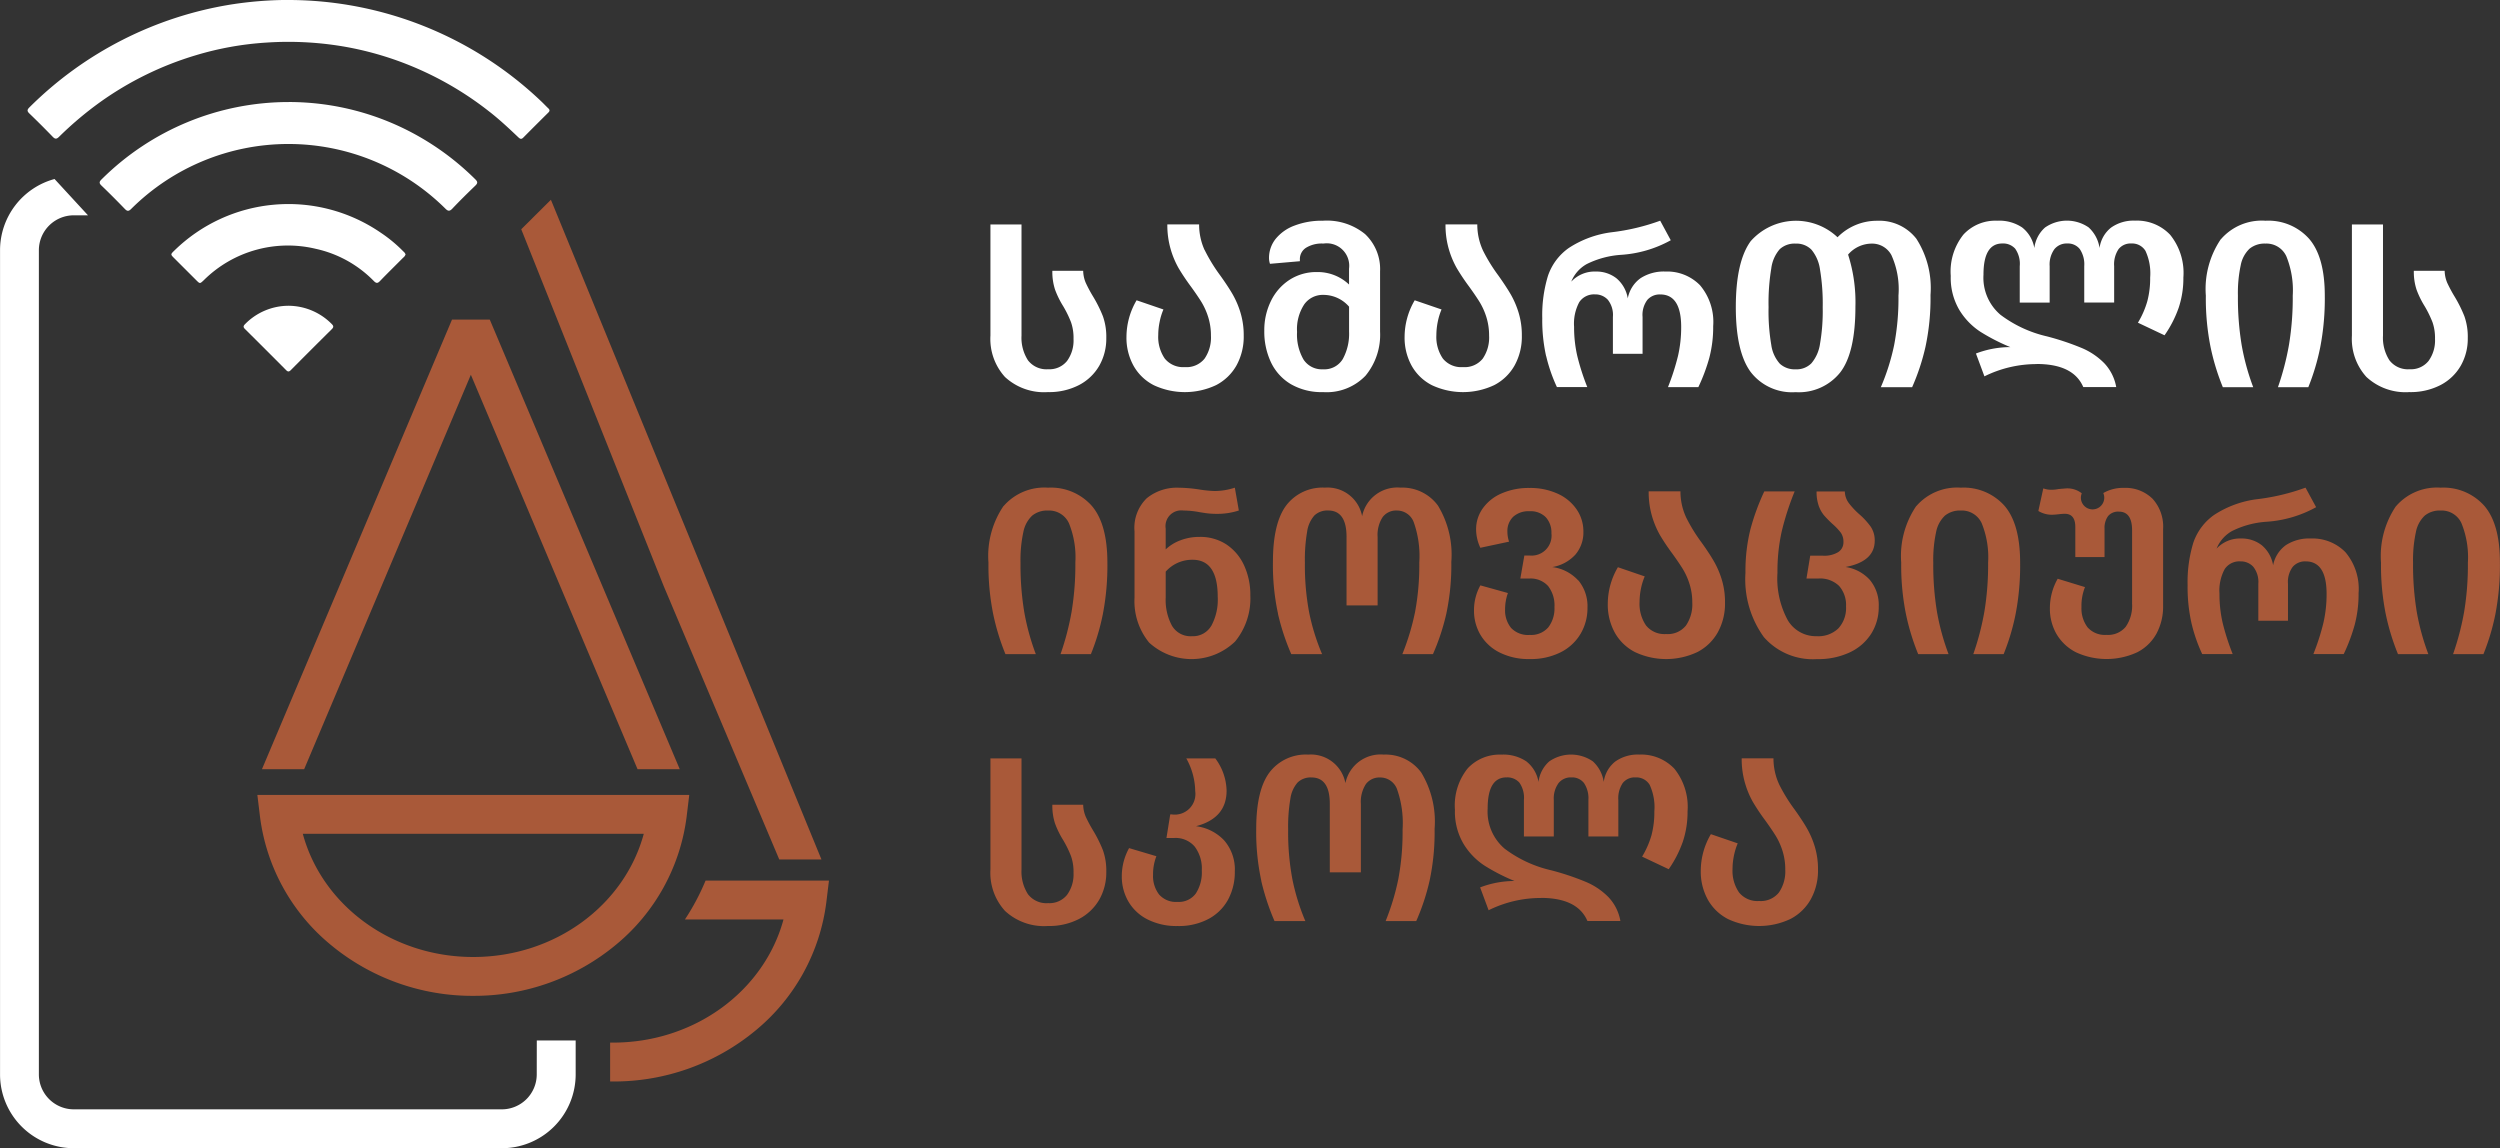<svg xmlns="http://www.w3.org/2000/svg" width="224.265" height="103" viewBox="0 0 224.265 103">
  <rect x="0" y="0" width="224.265" height="103" fill="#333333" stroke="none"/>
  <g id="Logo-footer" transform="translate(-475.923 -191.45)">
    <path id="Path_1398" data-name="Path 1398" d="M524.072,283.513a3.135,3.135,0,0,1-3.131,3.131h-38.4a3.135,3.135,0,0,1-3.131-3.131V209.576a3.135,3.135,0,0,1,3.131-3.131h1.275l-3-3.257a6.628,6.628,0,0,0-4.889,6.389v73.938a6.625,6.625,0,0,0,6.618,6.617h38.4a6.625,6.625,0,0,0,6.619-6.617v-3.047h-3.487Z" transform="translate(0 4.32)" fill="#fff"/>
    <path id="Path_1399" data-name="Path 1399" d="M501.032,191.45a32.931,32.931,0,0,1,22.784,9.1c.212.2.412.417.627.62.141.131.145.239,0,.38q-1.126,1.114-2.244,2.242c-.168.171-.283.129-.438-.018-.851-.808-1.707-1.612-2.638-2.334a29.365,29.365,0,0,0-5.78-3.546,28.94,28.94,0,0,0-6.858-2.2,29.555,29.555,0,0,0-7.327-.424,27.929,27.929,0,0,0-6.36,1.144,29.083,29.083,0,0,0-8.564,4.2,31.376,31.376,0,0,0-3.684,3.111c-.223.219-.356.212-.568-.008q-1.028-1.063-2.094-2.09c-.217-.209-.2-.337,0-.539a33.058,33.058,0,0,1,18.187-9.249,33.857,33.857,0,0,1,4.951-.394" transform="translate(0.667 0)" fill="#fff"/>
    <path id="Path_1400" data-name="Path 1400" d="M499.415,198.14a23.6,23.6,0,0,1,11.682,3.09,23.937,23.937,0,0,1,5.06,3.846c.22.217.227.346,0,.564-.7.676-1.4,1.363-2.067,2.068-.244.256-.393.224-.623-.008a19.992,19.992,0,0,0-28.188.036c-.224.22-.353.212-.566-.008-.685-.709-1.38-1.409-2.093-2.092-.234-.224-.2-.353.014-.562a23.8,23.8,0,0,1,16.779-6.933" transform="translate(2.406 2.462)" fill="#fff"/>
    <path id="Path_1401" data-name="Path 1401" d="M508.169,209.353a.644.644,0,0,1-.219.293c-.695.7-1.4,1.389-2.085,2.1-.208.216-.332.2-.536,0a10.384,10.384,0,0,0-5.229-2.9,10.712,10.712,0,0,0-10.039,2.824c-.343.321-.338.327-.676-.011l-1.969-1.967c-.338-.337-.343-.346.011-.687a14.633,14.633,0,0,1,18.518-1.6,12.714,12.714,0,0,1,2.03,1.684.579.579,0,0,1,.193.268" transform="translate(4.137 4.922)" fill="#fff"/>
    <path id="Path_1402" data-name="Path 1402" d="M495.914,211.5a5.483,5.483,0,0,1,3.886,1.635c.166.165.193.28.012.46q-1.849,1.83-3.684,3.68c-.146.146-.256.163-.409.008q-1.849-1.859-3.709-3.706c-.174-.172-.129-.283.021-.434a5.475,5.475,0,0,1,3.883-1.643" transform="translate(5.88 7.379)" fill="#fff"/>
    <path id="Path_1403" data-name="Path 1403" d="M512.17,261.6a19.913,19.913,0,0,1-12.829-4.61,17.779,17.779,0,0,1-6.305-11.459l-.237-1.954h38.743l-.235,1.954A17.786,17.786,0,0,1,525,256.989a19.917,19.917,0,0,1-12.831,4.61m-15.293-14.535c1.737,6.42,7.977,11.05,15.293,11.05s13.556-4.629,15.293-11.05Z" transform="translate(6.211 19.184)" fill="#a95939"/>
    <path id="Path_1404" data-name="Path 1404" d="M513.536,212.408h-3.388L493.1,252.736h3.786l14.953-35.38,14.952,35.38h3.786Z" transform="translate(6.323 7.713)" fill="#a95939"/>
    <path id="Path_1405" data-name="Path 1405" d="M537.026,263.728l.007,0-24.269-59.178-2.661,2.645,12.784,32.022,10.362,24.514Z" transform="translate(12.579 4.82)" fill="#a95939"/>
    <path id="Path_1406" data-name="Path 1406" d="M524.494,249.192a20.886,20.886,0,0,1-1.852,3.487h8.842c-1.737,6.419-7.977,11.048-15.293,11.048-.088,0-.172,0-.26,0v3.488l.26,0a19.92,19.92,0,0,0,12.829-4.61,17.779,17.779,0,0,0,6.305-11.46l.237-1.952Z" transform="translate(14.724 21.251)" fill="#a95939"/>
    <path id="Path_1407" data-name="Path 1407" d="M542.189,219.868a5.075,5.075,0,0,1-1.32-3.724V206.17h2.788v9.967a3.74,3.74,0,0,0,.58,2.219,2.085,2.085,0,0,0,1.806.8,2.028,2.028,0,0,0,1.7-.744,3.123,3.123,0,0,0,.58-1.977,4.288,4.288,0,0,0-.222-1.488,9.622,9.622,0,0,0-.706-1.447,8.051,8.051,0,0,1-.731-1.488,5.128,5.128,0,0,1-.241-1.684h2.766a2.9,2.9,0,0,0,.231,1.078,12.614,12.614,0,0,0,.657,1.226,11.914,11.914,0,0,1,.885,1.78,5.528,5.528,0,0,1,.3,1.954,4.9,4.9,0,0,1-.622,2.461,4.476,4.476,0,0,1-1.807,1.739,5.831,5.831,0,0,1-2.807.64,5.151,5.151,0,0,1-3.835-1.339" transform="translate(23.902 5.417)" fill="#fff"/>
    <path id="Path_1408" data-name="Path 1408" d="M556.8,208.457a15.047,15.047,0,0,0,1.416,2.308q.7.979,1.109,1.691a7.9,7.9,0,0,1,.695,1.638,6.945,6.945,0,0,1,.286,2.052,5.35,5.35,0,0,1-.643,2.658,4.438,4.438,0,0,1-1.839,1.777,6.564,6.564,0,0,1-5.586.005,4.344,4.344,0,0,1-1.815-1.743,5.179,5.179,0,0,1-.635-2.6,6.508,6.508,0,0,1,.908-3.274l2.408.824a5.436,5.436,0,0,0-.338,1.1,5.883,5.883,0,0,0-.127,1.2,3.42,3.42,0,0,0,.582,2.1,2.113,2.113,0,0,0,1.8.77,2.07,2.07,0,0,0,1.774-.761,3.334,3.334,0,0,0,.571-2.048,5.479,5.479,0,0,0-.244-1.669,6.163,6.163,0,0,0-.59-1.331q-.349-.568-.962-1.415a19.631,19.631,0,0,1-1.109-1.658,7.98,7.98,0,0,1-.707-1.69,7.768,7.768,0,0,1-.3-2.227h2.851a5.516,5.516,0,0,0,.485,2.286" transform="translate(27.186 5.418)" fill="#fff"/>
    <path id="Path_1409" data-name="Path 1409" d="M567.894,207.149a4.3,4.3,0,0,1,1.32,3.311v5.409a5.748,5.748,0,0,1-1.309,3.962,4.833,4.833,0,0,1-3.8,1.468,5.512,5.512,0,0,1-2.893-.713,4.538,4.538,0,0,1-1.784-1.958,6.441,6.441,0,0,1-.6-2.843,5.908,5.908,0,0,1,.591-2.65,4.714,4.714,0,0,1,1.668-1.906,4.426,4.426,0,0,1,2.472-.7,4.076,4.076,0,0,1,2.871,1.118V210.23a2.015,2.015,0,0,0-2.3-2.257,2.687,2.687,0,0,0-1.573.386,1.2,1.2,0,0,0-.537,1.027v.171l-2.683.233a1.644,1.644,0,0,1-.085-.513,2.726,2.726,0,0,1,.591-1.72,3.92,3.92,0,0,1,1.689-1.194,6.851,6.851,0,0,1,2.555-.439,5.408,5.408,0,0,1,3.813,1.226m-2.027,11.173a4.7,4.7,0,0,0,.56-2.441v-2.246a3.046,3.046,0,0,0-2.323-1.059,2.032,2.032,0,0,0-1.7.854,4.058,4.058,0,0,0-.643,2.472,4.458,4.458,0,0,0,.581,2.475,1.951,1.951,0,0,0,1.741.874,1.931,1.931,0,0,0,1.785-.929" transform="translate(30.51 5.326)" fill="#fff"/>
    <path id="Path_1410" data-name="Path 1410" d="M575.035,208.457a15.067,15.067,0,0,0,1.417,2.308q.694.979,1.107,1.691a7.99,7.99,0,0,1,.7,1.638,6.9,6.9,0,0,1,.286,2.052,5.323,5.323,0,0,1-.644,2.658,4.418,4.418,0,0,1-1.837,1.777,6.564,6.564,0,0,1-5.586.005,4.347,4.347,0,0,1-1.817-1.743,5.208,5.208,0,0,1-.633-2.6,6.5,6.5,0,0,1,.908-3.274l2.406.824a5.713,5.713,0,0,0-.338,1.1,6.083,6.083,0,0,0-.126,1.2,3.42,3.42,0,0,0,.58,2.1,2.118,2.118,0,0,0,1.806.77,2.072,2.072,0,0,0,1.774-.761,3.326,3.326,0,0,0,.57-2.048,5.518,5.518,0,0,0-.242-1.669,6.158,6.158,0,0,0-.592-1.331q-.349-.568-.96-1.415a19.28,19.28,0,0,1-1.109-1.658,7.91,7.91,0,0,1-.707-1.69,7.722,7.722,0,0,1-.3-2.227h2.851a5.541,5.541,0,0,0,.486,2.286" transform="translate(33.896 5.418)" fill="#fff"/>
    <path id="Path_1411" data-name="Path 1411" d="M577.4,218.078a14.871,14.871,0,0,1-.347-3.412,12.092,12.092,0,0,1,.506-3.78,5.015,5.015,0,0,1,1.869-2.513,9.107,9.107,0,0,1,3.852-1.415,19.223,19.223,0,0,0,4.353-1.036l.948,1.754a10.621,10.621,0,0,1-4.517,1.312,8.118,8.118,0,0,0-3.011.819,3.152,3.152,0,0,0-1.4,1.584,2.864,2.864,0,0,1,2.2-.908,2.919,2.919,0,0,1,1.848.6,2.98,2.98,0,0,1,1.023,1.807,2.888,2.888,0,0,1,1.141-1.807,3.842,3.842,0,0,1,2.238-.6,4.124,4.124,0,0,1,3.1,1.226,5.1,5.1,0,0,1,1.183,3.675,10.843,10.843,0,0,1-.348,2.841,16.123,16.123,0,0,1-.984,2.628h-2.724a21.472,21.472,0,0,0,.9-2.8,11.5,11.5,0,0,0,.285-2.592q0-2.924-1.88-2.923a1.472,1.472,0,0,0-1.152.483,2.25,2.25,0,0,0-.432,1.534v3.305H583.39V214.55a2.18,2.18,0,0,0-.454-1.534,1.512,1.512,0,0,0-1.149-.483,1.587,1.587,0,0,0-1.417.7,4.075,4.075,0,0,0-.462,2.2,11.52,11.52,0,0,0,.284,2.614,21.04,21.04,0,0,0,.9,2.8h-2.724a14.207,14.207,0,0,1-.962-2.776" transform="translate(37.22 5.326)" fill="#fff"/>
    <path id="Path_1412" data-name="Path 1412" d="M605.944,207.541a8.172,8.172,0,0,1,1.268,5.044,20.85,20.85,0,0,1-.456,4.675,19.752,19.752,0,0,1-1.193,3.6h-2.808a19.794,19.794,0,0,0,1.193-3.77,22.3,22.3,0,0,0,.39-4.449,7.416,7.416,0,0,0-.633-3.631,1.96,1.96,0,0,0-1.752-1.033,2.814,2.814,0,0,0-2.134.986,14.028,14.028,0,0,1,.657,4.679q0,4.121-1.363,5.891a4.741,4.741,0,0,1-4,1.77,4.676,4.676,0,0,1-4.033-1.81q-1.332-1.81-1.333-5.814,0-4.088,1.333-5.919a5.431,5.431,0,0,1,7.792-.353,4.956,4.956,0,0,1,3.568-1.479,4.21,4.21,0,0,1,3.508,1.618m-9.42,11.166a3.455,3.455,0,0,0,.772-1.746,17.211,17.211,0,0,0,.242-3.264,18.558,18.558,0,0,0-.242-3.394,3.516,3.516,0,0,0-.772-1.789,1.882,1.882,0,0,0-1.414-.542,1.964,1.964,0,0,0-1.426.5,3.259,3.259,0,0,0-.761,1.735,18.985,18.985,0,0,0-.242,3.469,17.988,17.988,0,0,0,.242,3.374,3.182,3.182,0,0,0,.772,1.7,1.973,1.973,0,0,0,1.415.5,1.877,1.877,0,0,0,1.414-.542" transform="translate(41.889 5.326)" fill="#fff"/>
    <path id="Path_1413" data-name="Path 1413" d="M611.549,218.785a10.517,10.517,0,0,0-4.688,1.1l-.761-2.049a8.659,8.659,0,0,1,3.083-.575,17.593,17.593,0,0,1-2.683-1.375,6.134,6.134,0,0,1-1.889-1.956,5.673,5.673,0,0,1-.771-3.056,5.308,5.308,0,0,1,1.141-3.711A3.9,3.9,0,0,1,608,205.923a3.7,3.7,0,0,1,2.238.6,2.98,2.98,0,0,1,1.1,1.852,2.918,2.918,0,0,1,.962-1.843,3.436,3.436,0,0,1,3.907-.01,3.112,3.112,0,0,1,.982,1.852,2.8,2.8,0,0,1,1.033-1.832,3.477,3.477,0,0,1,2.156-.625,4.093,4.093,0,0,1,3.145,1.27,5.441,5.441,0,0,1,1.185,3.83,8.368,8.368,0,0,1-.423,2.72,10.172,10.172,0,0,1-1.267,2.465l-2.387-1.13a7.929,7.929,0,0,0,.844-1.932,8.106,8.106,0,0,0,.254-2.123,4.791,4.791,0,0,0-.423-2.39,1.4,1.4,0,0,0-1.267-.661,1.376,1.376,0,0,0-1.141.5,2.448,2.448,0,0,0-.4,1.535v3.263h-2.683v-3.263a2.439,2.439,0,0,0-.4-1.535,1.356,1.356,0,0,0-1.119-.5,1.417,1.417,0,0,0-1.161.514,2.356,2.356,0,0,0-.423,1.524v3.263h-2.683v-3.263a2.358,2.358,0,0,0-.413-1.577,1.455,1.455,0,0,0-1.149-.461q-1.693,0-1.69,2.794a4.363,4.363,0,0,0,1.521,3.6,11.022,11.022,0,0,0,4.181,1.941,23.575,23.575,0,0,1,3.1,1.036,6.2,6.2,0,0,1,2.038,1.375,4.164,4.164,0,0,1,1.067,2.135h-2.956q-.888-2.071-4.182-2.07" transform="translate(47.077 5.326)" fill="#fff"/>
    <path id="Path_1414" data-name="Path 1414" d="M621.916,207.583a4.84,4.84,0,0,1,4-1.659,4.9,4.9,0,0,1,3.919,1.628q1.4,1.629,1.4,5.1a22.931,22.931,0,0,1-.413,4.642,20.184,20.184,0,0,1-1.066,3.564h-2.724a24.286,24.286,0,0,0,.99-3.8,25.765,25.765,0,0,0,.338-4.419,8.112,8.112,0,0,0-.579-3.535,1.961,1.961,0,0,0-1.87-1.13,2.134,2.134,0,0,0-1.425.458,2.757,2.757,0,0,0-.792,1.48,11.837,11.837,0,0,0-.252,2.747,25.835,25.835,0,0,0,.337,4.428,21.009,21.009,0,0,0,1.035,3.769h-2.726a20.636,20.636,0,0,1-1.1-3.6,22.142,22.142,0,0,1-.424-4.61,7.966,7.966,0,0,1,1.342-5.064" transform="translate(53.236 5.327)" fill="#fff"/>
    <path id="Path_1415" data-name="Path 1415" d="M631.465,219.868a5.08,5.08,0,0,1-1.32-3.724V206.17h2.789v9.967a3.73,3.73,0,0,0,.579,2.219,2.087,2.087,0,0,0,1.807.8,2.028,2.028,0,0,0,1.7-.744,3.13,3.13,0,0,0,.58-1.977,4.321,4.321,0,0,0-.222-1.488,9.924,9.924,0,0,0-.707-1.447,8.042,8.042,0,0,1-.729-1.488,5.126,5.126,0,0,1-.242-1.684h2.766a2.894,2.894,0,0,0,.231,1.078,12.581,12.581,0,0,0,.657,1.226,11.786,11.786,0,0,1,.885,1.78,5.529,5.529,0,0,1,.3,1.954,4.884,4.884,0,0,1-.621,2.461,4.48,4.48,0,0,1-1.806,1.739,5.836,5.836,0,0,1-2.809.64,5.153,5.153,0,0,1-3.835-1.339" transform="translate(56.758 5.417)" fill="#fff"/>
    <path id="Path_1416" data-name="Path 1416" d="M542.087,225.087a4.841,4.841,0,0,1,4-1.659,4.9,4.9,0,0,1,3.918,1.628q1.4,1.629,1.4,5.1a22.958,22.958,0,0,1-.412,4.642,20.07,20.07,0,0,1-1.067,3.564h-2.724a24.145,24.145,0,0,0,.992-3.8,25.754,25.754,0,0,0,.338-4.419,8.117,8.117,0,0,0-.58-3.535,1.959,1.959,0,0,0-1.869-1.129,2.131,2.131,0,0,0-1.426.458,2.747,2.747,0,0,0-.792,1.48,11.826,11.826,0,0,0-.253,2.747,25.847,25.847,0,0,0,.337,4.428,21.082,21.082,0,0,0,1.036,3.769h-2.725a20.635,20.635,0,0,1-1.1-3.6,22.159,22.159,0,0,1-.423-4.61,7.974,7.974,0,0,1,1.341-5.064" transform="translate(23.857 11.769)" fill="#a95939"/>
    <path id="Path_1417" data-name="Path 1417" d="M558.565,228.524a4.5,4.5,0,0,1,1.583,1.88,6.285,6.285,0,0,1,.559,2.694,6.105,6.105,0,0,1-1.361,4.125,5.63,5.63,0,0,1-7.72.1,5.87,5.87,0,0,1-1.309-4.025v-5.958a3.694,3.694,0,0,1,1.1-2.967,4.293,4.293,0,0,1,2.893-.94,12.724,12.724,0,0,1,1.88.168,11.255,11.255,0,0,0,1.287.127,5.78,5.78,0,0,0,1.839-.3l.359,2.048a6.2,6.2,0,0,1-2.027.3,6.777,6.777,0,0,1-.93-.063c-.294-.044-.477-.073-.548-.085a7.759,7.759,0,0,0-1.457-.148,1.412,1.412,0,0,0-1.6,1.621v1.865a3.907,3.907,0,0,1,1.32-.815,4.733,4.733,0,0,1,1.721-.306,4.271,4.271,0,0,1,2.419.684m-1.374,7.307a4.924,4.924,0,0,0,.582-2.617q0-3.326-2.261-3.324a3.17,3.17,0,0,0-2.406,1.066V233.3a4.874,4.874,0,0,0,.561,2.509,1.936,1.936,0,0,0,1.8.944,1.9,1.9,0,0,0,1.721-.922" transform="translate(27.379 11.769)" fill="#a95939"/>
    <path id="Path_1418" data-name="Path 1418" d="M559.849,234.731a20.6,20.6,0,0,1-.456-4.642q0-3.49,1.2-5.077a4.091,4.091,0,0,1,3.465-1.586,3.151,3.151,0,0,1,3.335,2.56,3.221,3.221,0,0,1,3.445-2.56,3.952,3.952,0,0,1,3.357,1.609,8.469,8.469,0,0,1,1.2,5.053,20.927,20.927,0,0,1-.454,4.673,19.9,19.9,0,0,1-1.193,3.6h-2.746a21.636,21.636,0,0,0,1.141-3.784,22.8,22.8,0,0,0,.379-4.421,9.112,9.112,0,0,0-.508-3.657,1.608,1.608,0,0,0-1.5-1.021,1.519,1.519,0,0,0-1.276.587,2.917,2.917,0,0,0-.454,1.8v6.123h-2.788v-6.138q0-2.372-1.648-2.374a1.686,1.686,0,0,0-1.235.447,2.76,2.76,0,0,0-.653,1.458,14.735,14.735,0,0,0-.2,2.78,22.826,22.826,0,0,0,.38,4.452,19.451,19.451,0,0,0,1.161,3.746h-2.765a20.693,20.693,0,0,1-1.194-3.627" transform="translate(30.72 11.768)" fill="#a95939"/>
    <path id="Path_1419" data-name="Path 1419" d="M581.935,231.736a3.628,3.628,0,0,1,.822,2.468,4.512,4.512,0,0,1-.612,2.317,4.325,4.325,0,0,1-1.784,1.664,5.942,5.942,0,0,1-2.778.612,5.8,5.8,0,0,1-2.713-.59,4.159,4.159,0,0,1-1.711-1.577,4.237,4.237,0,0,1-.58-2.189,4.576,4.576,0,0,1,.57-2.254l2.471.687a4.282,4.282,0,0,0-.253,1.46A2.484,2.484,0,0,0,575.9,236a2.087,2.087,0,0,0,1.679.633,2.036,2.036,0,0,0,1.659-.676,2.764,2.764,0,0,0,.557-1.814,2.834,2.834,0,0,0-.569-1.895,2.118,2.118,0,0,0-1.711-.672h-.78l.36-2.068h.464a1.789,1.789,0,0,0,1.965-1.986,2.029,2.029,0,0,0-.506-1.446,1.905,1.905,0,0,0-1.458-.539,2.039,2.039,0,0,0-1.469.5,1.773,1.773,0,0,0-.517,1.341,2.8,2.8,0,0,0,.149.888l-2.576.549a3.886,3.886,0,0,1-.38-1.647,3.2,3.2,0,0,1,.6-1.891,3.992,3.992,0,0,1,1.689-1.341,6.076,6.076,0,0,1,2.5-.486,5.888,5.888,0,0,1,2.535.517,4.078,4.078,0,0,1,1.7,1.416,3.461,3.461,0,0,1,.6,1.974,3.07,3.07,0,0,1-.707,2.059,3.621,3.621,0,0,1-2.079,1.13,3.807,3.807,0,0,1,2.323,1.2" transform="translate(35.572 11.774)" fill="#a95939"/>
    <path id="Path_1420" data-name="Path 1420" d="M588.359,225.961a14.826,14.826,0,0,0,1.416,2.308q.7.979,1.107,1.691a7.9,7.9,0,0,1,.7,1.638,6.887,6.887,0,0,1,.286,2.052,5.323,5.323,0,0,1-.644,2.658,4.412,4.412,0,0,1-1.836,1.776,6.557,6.557,0,0,1-5.586.007,4.337,4.337,0,0,1-1.818-1.744,5.2,5.2,0,0,1-.632-2.6,6.478,6.478,0,0,1,.908-3.274l2.405.824a5.693,5.693,0,0,0-.338,1.1,6.085,6.085,0,0,0-.124,1.2,3.42,3.42,0,0,0,.579,2.1,2.121,2.121,0,0,0,1.807.77,2.074,2.074,0,0,0,1.774-.761,3.349,3.349,0,0,0,.57-2.048,5.473,5.473,0,0,0-.245-1.669,6.013,6.013,0,0,0-.591-1.331q-.349-.568-.96-1.416a19.019,19.019,0,0,1-1.108-1.657,7.9,7.9,0,0,1-.709-1.69,7.719,7.719,0,0,1-.3-2.227h2.851a5.5,5.5,0,0,0,.487,2.286" transform="translate(38.799 11.86)" fill="#a95939"/>
    <path id="Path_1421" data-name="Path 1421" d="M592.014,236.722a8.848,8.848,0,0,1-1.635-5.754,15.444,15.444,0,0,1,.44-3.881,20.494,20.494,0,0,1,1.248-3.413h2.724a24.725,24.725,0,0,0-1.16,3.59,16.458,16.458,0,0,0-.382,3.718,7.85,7.85,0,0,0,.93,4.255,2.932,2.932,0,0,0,2.6,1.425,2.58,2.58,0,0,0,1.933-.7A2.691,2.691,0,0,0,599.4,234a2.593,2.593,0,0,0-.624-1.85,2.452,2.452,0,0,0-1.87-.661h-1.055l.337-2.049h1.141a2.4,2.4,0,0,0,1.374-.324,1.036,1.036,0,0,0,.465-.889,1.436,1.436,0,0,0-.233-.845,5.268,5.268,0,0,0-.739-.78,10.036,10.036,0,0,1-.751-.759,2.773,2.773,0,0,1-.487-.856,3.786,3.786,0,0,1-.2-1.311h2.534a1.82,1.82,0,0,0,.347,1.03,6.96,6.96,0,0,0,.941,1.008,6.484,6.484,0,0,1,1.036,1.126,2.179,2.179,0,0,1,.357,1.254q0,1.869-2.618,2.36a3.656,3.656,0,0,1,2.185,1.163,3.524,3.524,0,0,1,.793,2.408,4.451,4.451,0,0,1-.665,2.4,4.551,4.551,0,0,1-1.912,1.679,6.645,6.645,0,0,1-2.956.613,5.837,5.837,0,0,1-4.784-1.989" transform="translate(42.123 11.859)" fill="#a95939"/>
    <path id="Path_1422" data-name="Path 1422" d="M601.939,225.087a4.84,4.84,0,0,1,4-1.659,4.9,4.9,0,0,1,3.918,1.628q1.4,1.629,1.4,5.1a22.958,22.958,0,0,1-.412,4.642,19.932,19.932,0,0,1-1.068,3.564h-2.722a24.151,24.151,0,0,0,.992-3.8,25.74,25.74,0,0,0,.338-4.419,8.119,8.119,0,0,0-.58-3.535,1.959,1.959,0,0,0-1.869-1.129,2.131,2.131,0,0,0-1.426.458,2.748,2.748,0,0,0-.792,1.48,11.835,11.835,0,0,0-.253,2.747,25.84,25.84,0,0,0,.337,4.428,21.087,21.087,0,0,0,1.035,3.769h-2.725a20.635,20.635,0,0,1-1.1-3.6,22.155,22.155,0,0,1-.423-4.61,7.973,7.973,0,0,1,1.341-5.064" transform="translate(45.884 11.769)" fill="#a95939"/>
    <path id="Path_1423" data-name="Path 1423" d="M619.813,224.4a3.7,3.7,0,0,1,.963,2.736v6.9a5.11,5.11,0,0,1-.581,2.454,4.085,4.085,0,0,1-1.732,1.694,6.536,6.536,0,0,1-5.491.011,4.258,4.258,0,0,1-1.752-1.629,4.548,4.548,0,0,1-.6-2.337,5.3,5.3,0,0,1,.7-2.636l2.449.75a4.443,4.443,0,0,0-.316,1.778,2.819,2.819,0,0,0,.549,1.833,2.078,2.078,0,0,0,1.711.674,2.039,2.039,0,0,0,1.71-.728,3.309,3.309,0,0,0,.57-2.079v-6.579c0-1.112-.4-1.669-1.183-1.669a1.165,1.165,0,0,0-.971.4,1.809,1.809,0,0,0-.317,1.141v2.534H612.9v-2.7q0-1.182-.951-1.182a4.512,4.512,0,0,0-.549.042c-.253.027-.443.042-.569.042a2.269,2.269,0,0,1-1.246-.338l.443-2.027a1.993,1.993,0,0,0,.739.126,3.1,3.1,0,0,0,.611-.063c.465-.042.733-.063.8-.063a2.094,2.094,0,0,1,1.3.443,1.048,1.048,0,1,0,1.932-.022,3.535,3.535,0,0,1,1.837-.464,3.462,3.462,0,0,1,2.565.96" transform="translate(49.191 11.774)" fill="#a95939"/>
    <path id="Path_1424" data-name="Path 1424" d="M619.719,235.581a14.843,14.843,0,0,1-.348-3.41,12.089,12.089,0,0,1,.506-3.78,5.015,5.015,0,0,1,1.867-2.513,9.122,9.122,0,0,1,3.855-1.415,19.186,19.186,0,0,0,4.35-1.036l.951,1.752a10.6,10.6,0,0,1-4.519,1.312,8.123,8.123,0,0,0-3.01.821,3.154,3.154,0,0,0-1.4,1.584,2.866,2.866,0,0,1,2.2-.908,2.922,2.922,0,0,1,1.848.6,2.98,2.98,0,0,1,1.023,1.806,2.881,2.881,0,0,1,1.141-1.806,3.833,3.833,0,0,1,2.237-.6,4.128,4.128,0,0,1,3.107,1.226,5.1,5.1,0,0,1,1.182,3.674,10.832,10.832,0,0,1-.348,2.84,16.01,16.01,0,0,1-.985,2.629h-2.722a21.051,21.051,0,0,0,.9-2.8,11.426,11.426,0,0,0,.285-2.594q0-2.922-1.88-2.922a1.468,1.468,0,0,0-1.151.483,2.257,2.257,0,0,0-.432,1.534v3.305h-2.661v-3.305a2.186,2.186,0,0,0-.454-1.534,1.51,1.51,0,0,0-1.151-.483,1.584,1.584,0,0,0-1.416.7,4.058,4.058,0,0,0-.464,2.2,11.433,11.433,0,0,0,.285,2.614,21.2,21.2,0,0,0,.9,2.8H620.68a14.283,14.283,0,0,1-.962-2.777" transform="translate(52.793 11.768)" fill="#a95939"/>
    <path id="Path_1425" data-name="Path 1425" d="M633.4,225.087a4.842,4.842,0,0,1,4-1.659,4.9,4.9,0,0,1,3.917,1.628q1.406,1.629,1.4,5.1a23.082,23.082,0,0,1-.41,4.642,20.088,20.088,0,0,1-1.068,3.564h-2.724a24.15,24.15,0,0,0,.993-3.8,25.776,25.776,0,0,0,.337-4.419,8.115,8.115,0,0,0-.58-3.535,1.955,1.955,0,0,0-1.867-1.129,2.127,2.127,0,0,0-1.426.458,2.74,2.74,0,0,0-.792,1.48,11.815,11.815,0,0,0-.254,2.747,25.861,25.861,0,0,0,.336,4.428,21.093,21.093,0,0,0,1.036,3.769h-2.724a20.634,20.634,0,0,1-1.1-3.6,22.16,22.16,0,0,1-.423-4.61,7.983,7.983,0,0,1,1.341-5.064" transform="translate(57.463 11.769)" fill="#a95939"/>
    <path id="Path_1426" data-name="Path 1426" d="M542.189,254.876a5.071,5.071,0,0,1-1.32-3.722v-9.974h2.788v9.966a3.74,3.74,0,0,0,.58,2.219,2.081,2.081,0,0,0,1.806.8,2.024,2.024,0,0,0,1.7-.744,3.116,3.116,0,0,0,.58-1.975,4.283,4.283,0,0,0-.222-1.488,9.622,9.622,0,0,0-.706-1.447,8.094,8.094,0,0,1-.731-1.488,5.129,5.129,0,0,1-.241-1.684h2.766a2.888,2.888,0,0,0,.231,1.077,12.455,12.455,0,0,0,.657,1.227,11.914,11.914,0,0,1,.885,1.78,5.519,5.519,0,0,1,.3,1.952,4.91,4.91,0,0,1-.622,2.462,4.476,4.476,0,0,1-1.807,1.739,5.831,5.831,0,0,1-2.807.639,5.145,5.145,0,0,1-3.835-1.339" transform="translate(23.902 18.302)" fill="#a95939"/>
    <path id="Path_1427" data-name="Path 1427" d="M558.68,248.553a3.975,3.975,0,0,1,.941,2.774,5.211,5.211,0,0,1-.592,2.5,4.282,4.282,0,0,1-1.751,1.747,5.675,5.675,0,0,1-2.788.644,5.743,5.743,0,0,1-2.694-.591,4.146,4.146,0,0,1-1.722-1.607,4.466,4.466,0,0,1-.591-2.283,5.2,5.2,0,0,1,.654-2.509l2.45.728a4.435,4.435,0,0,0-.3,1.673,2.7,2.7,0,0,0,.54,1.759,2.008,2.008,0,0,0,1.658.665,1.879,1.879,0,0,0,1.635-.751,3.457,3.457,0,0,0,.539-2.059,3.266,3.266,0,0,0-.643-2.159,2.259,2.259,0,0,0-1.826-.765h-.7l.338-2.112h.148a1.85,1.85,0,0,0,2.093-2.09,6.2,6.2,0,0,0-.8-2.936h2.6a4.986,4.986,0,0,1,1.014,2.893q0,2.471-2.744,3.189a4.179,4.179,0,0,1,2.543,1.291" transform="translate(27.072 18.302)" fill="#a95939"/>
    <path id="Path_1428" data-name="Path 1428" d="M558.752,252.236a20.6,20.6,0,0,1-.454-4.642q0-3.491,1.2-5.077a4.092,4.092,0,0,1,3.464-1.586,3.153,3.153,0,0,1,3.337,2.56,3.219,3.219,0,0,1,3.443-2.56,3.955,3.955,0,0,1,3.357,1.606,8.485,8.485,0,0,1,1.2,5.056,20.854,20.854,0,0,1-.454,4.673,19.76,19.76,0,0,1-1.193,3.6h-2.746a21.451,21.451,0,0,0,1.141-3.784,22.589,22.589,0,0,0,.38-4.421,9.108,9.108,0,0,0-.508-3.657,1.609,1.609,0,0,0-1.5-1.021,1.524,1.524,0,0,0-1.279.587,2.923,2.923,0,0,0-.454,1.8v6.123h-2.788v-6.138q0-2.372-1.647-2.374a1.684,1.684,0,0,0-1.235.447,2.783,2.783,0,0,0-.654,1.458,14.853,14.853,0,0,0-.2,2.778,22.771,22.771,0,0,0,.38,4.45,19.407,19.407,0,0,0,1.161,3.748h-2.766a21.176,21.176,0,0,1-1.194-3.627" transform="translate(30.316 18.211)" fill="#a95939"/>
    <path id="Path_1429" data-name="Path 1429" d="M579.037,253.793a10.536,10.536,0,0,0-4.688,1.1l-.762-2.049a8.671,8.671,0,0,1,3.083-.575,17.659,17.659,0,0,1-2.683-1.375,6.132,6.132,0,0,1-1.888-1.956,5.669,5.669,0,0,1-.772-3.056,5.3,5.3,0,0,1,1.141-3.711,3.9,3.9,0,0,1,3.019-1.237,3.7,3.7,0,0,1,2.238.6,2.967,2.967,0,0,1,1.1,1.852,2.912,2.912,0,0,1,.962-1.844,3.439,3.439,0,0,1,3.907-.008,3.1,3.1,0,0,1,.982,1.852,2.786,2.786,0,0,1,1.034-1.833,3.47,3.47,0,0,1,2.155-.624,4.1,4.1,0,0,1,3.146,1.268,5.45,5.45,0,0,1,1.183,3.83,8.369,8.369,0,0,1-.424,2.72,10.146,10.146,0,0,1-1.265,2.465l-2.387-1.129a8,8,0,0,0,.845-1.933,8.111,8.111,0,0,0,.253-2.123,4.766,4.766,0,0,0-.423-2.389,1.4,1.4,0,0,0-1.267-.662,1.374,1.374,0,0,0-1.141.5,2.448,2.448,0,0,0-.4,1.535v3.263H583.3v-3.263a2.449,2.449,0,0,0-.4-1.535,1.356,1.356,0,0,0-1.119-.5,1.415,1.415,0,0,0-1.161.514,2.359,2.359,0,0,0-.424,1.524v3.263h-2.681v-3.263a2.36,2.36,0,0,0-.412-1.576,1.458,1.458,0,0,0-1.151-.462q-1.691,0-1.689,2.793a4.367,4.367,0,0,0,1.521,3.6,11.022,11.022,0,0,0,4.181,1.941,23.647,23.647,0,0,1,3.1,1.036,6.212,6.212,0,0,1,2.037,1.375,4.156,4.156,0,0,1,1.068,2.135h-2.958q-.887-2.07-4.181-2.07" transform="translate(35.112 18.211)" fill="#a95939"/>
    <path id="Path_1430" data-name="Path 1430" d="M594.456,243.465a15.151,15.151,0,0,0,1.416,2.308q.7.979,1.108,1.691a7.976,7.976,0,0,1,.7,1.638,6.949,6.949,0,0,1,.286,2.052,5.322,5.322,0,0,1-.644,2.658,4.417,4.417,0,0,1-1.837,1.777,6.57,6.57,0,0,1-5.586.007,4.35,4.35,0,0,1-1.817-1.744,5.207,5.207,0,0,1-.633-2.6,6.5,6.5,0,0,1,.908-3.274l2.406.824a5.867,5.867,0,0,0-.338,1.1,5.993,5.993,0,0,0-.126,1.2,3.42,3.42,0,0,0,.58,2.1,2.118,2.118,0,0,0,1.806.77,2.072,2.072,0,0,0,1.774-.761,3.335,3.335,0,0,0,.57-2.048,5.518,5.518,0,0,0-.242-1.669,6.164,6.164,0,0,0-.592-1.331q-.349-.568-.96-1.415a19.314,19.314,0,0,1-1.109-1.658,7.814,7.814,0,0,1-.706-1.69,7.674,7.674,0,0,1-.3-2.227h2.851a5.541,5.541,0,0,0,.486,2.286" transform="translate(41.043 18.302)" fill="#a95939"/>
  </g>
</svg>

